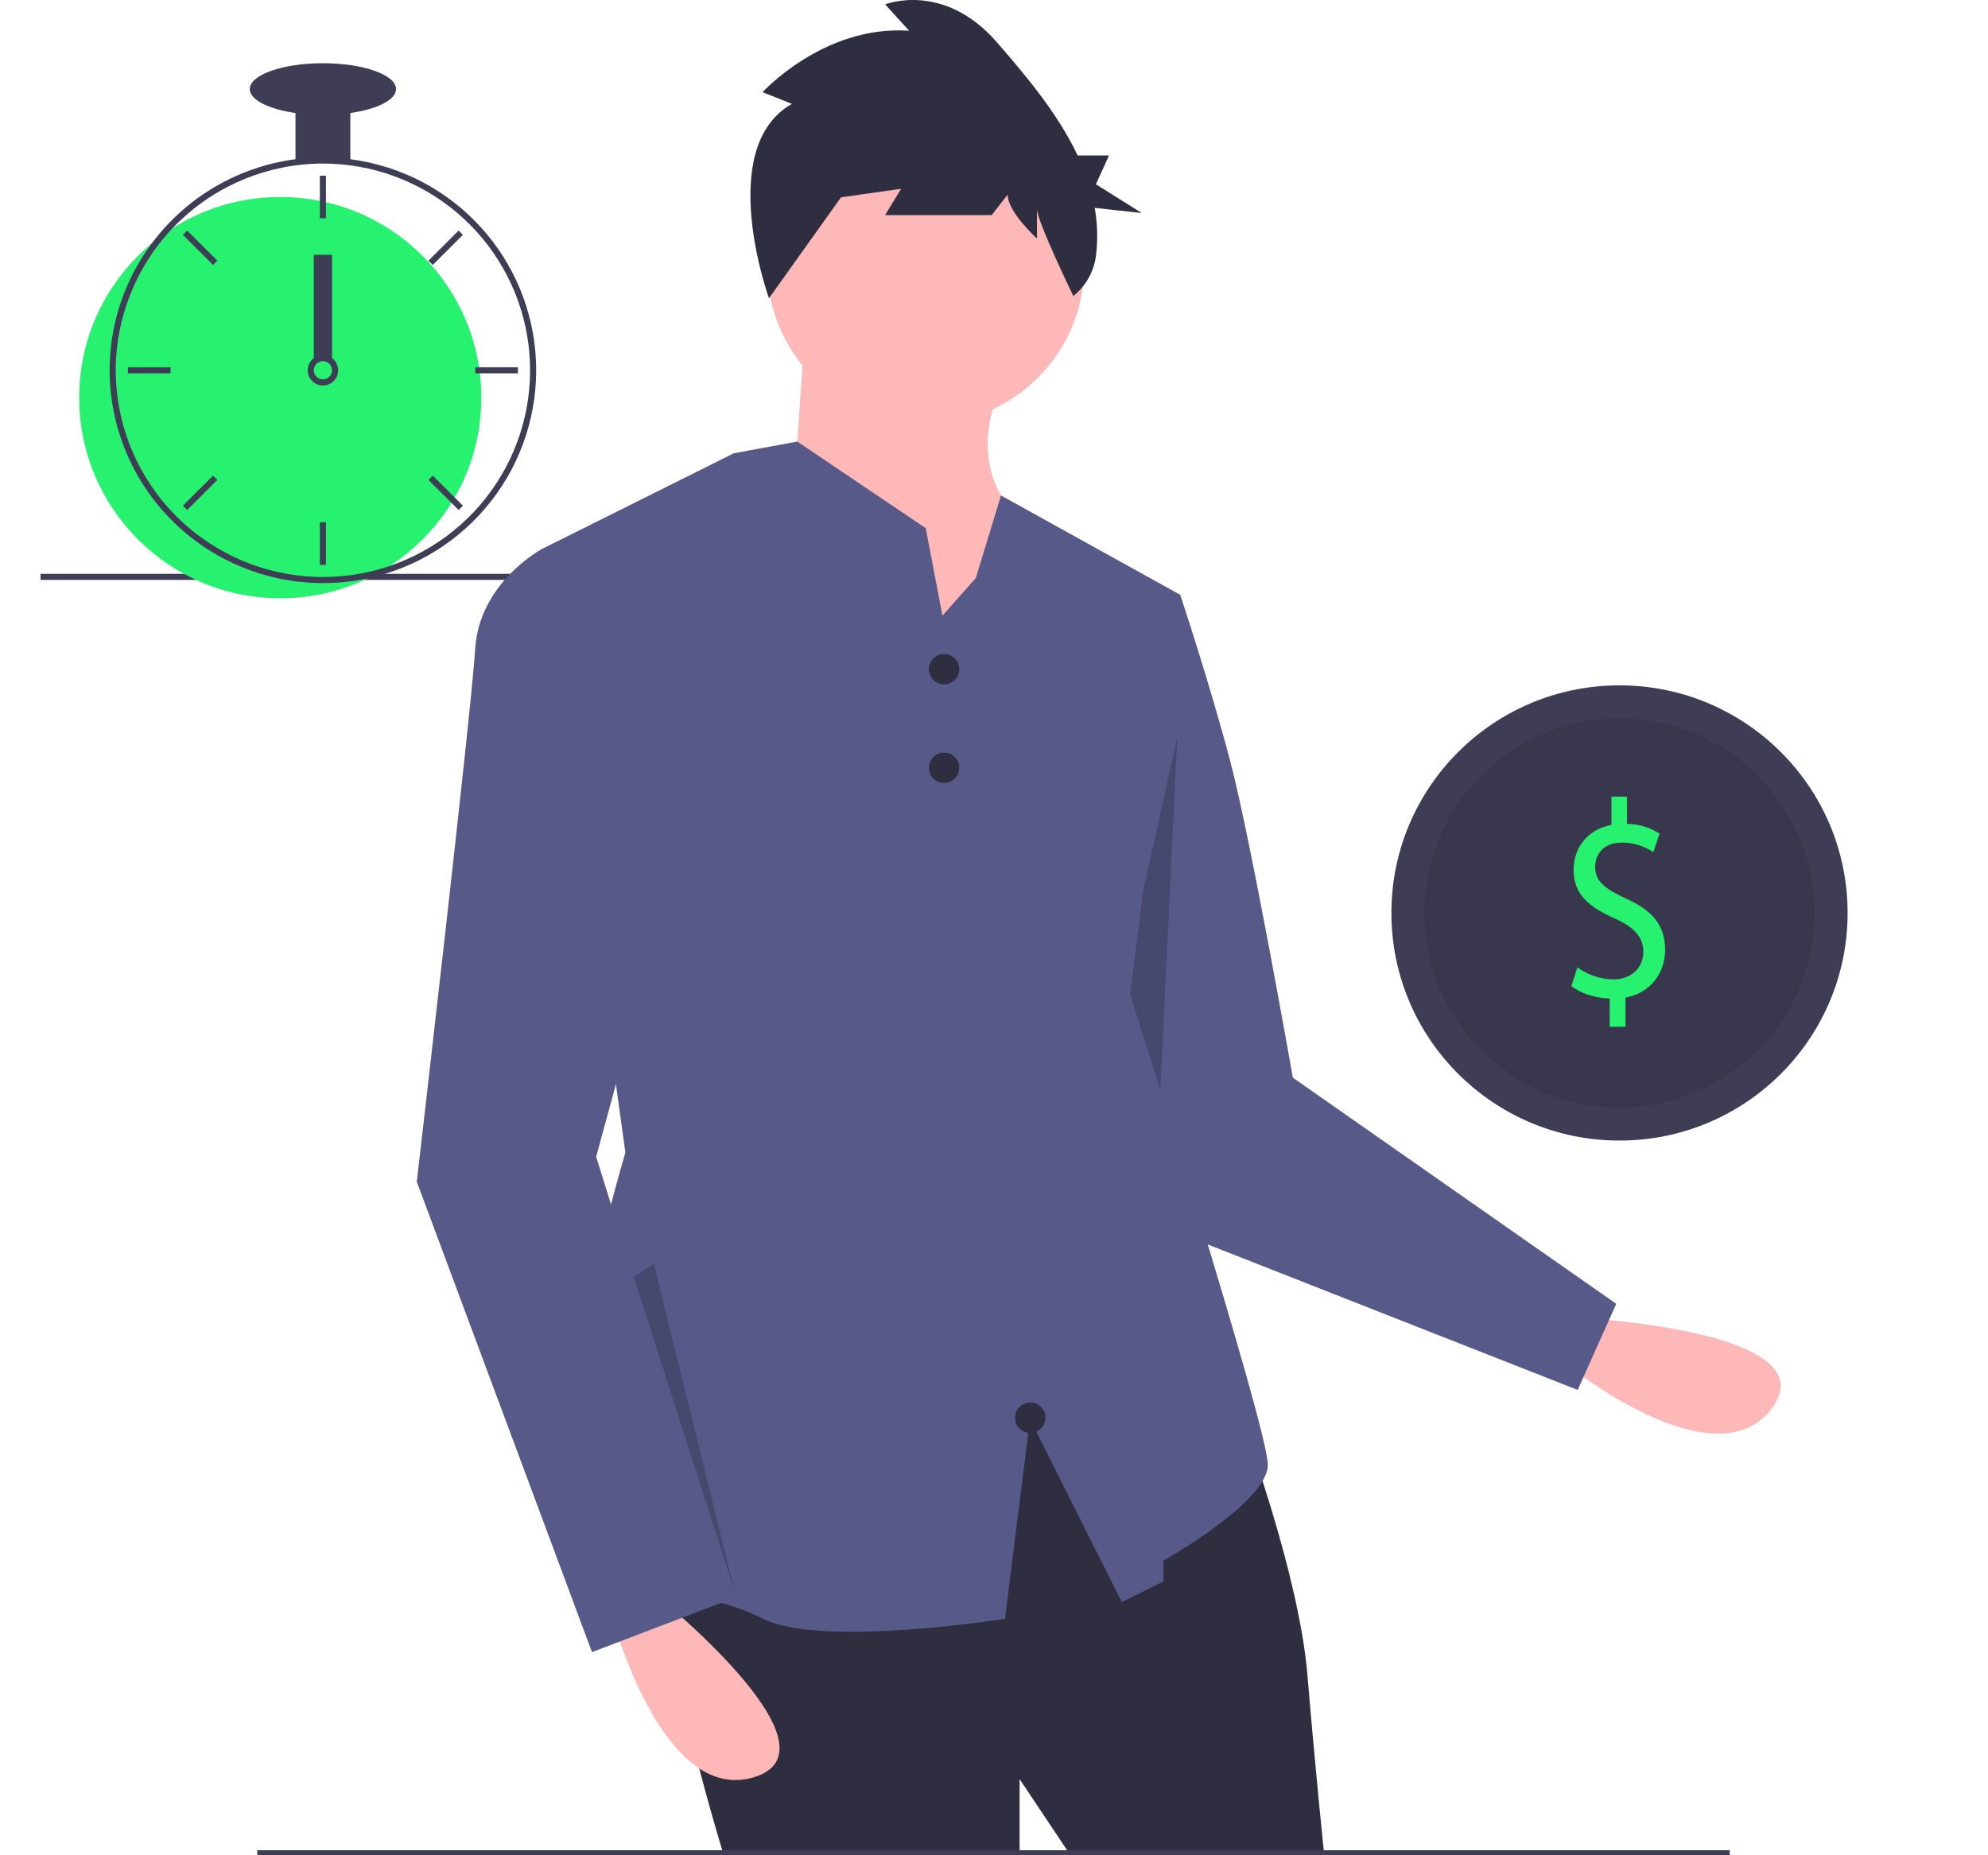 <svg width="180" height="168" viewBox="0 0 180 168" fill="none" xmlns="http://www.w3.org/2000/svg">
<path d="M143.364 119.362C143.364 119.362 165.632 120.511 160.445 127.506C155.258 134.502 141.629 123.403 141.629 123.403L143.364 119.362Z" fill="#FFB8B8"/>
<path d="M102.327 52.729L106.859 53.86C106.859 53.86 109.503 61.775 111.392 68.937C113.28 76.099 117.058 97.585 117.058 97.585L146.341 118.066L142.848 125.863L103.838 110.519L95.15 76.476L102.327 52.729Z" fill="#575A89"/>
<path opacity="0.2" d="M106.591 66.78L104.902 102.084L108.427 112.581L98.101 105.024L106.591 66.78Z" fill="black"/>
<path d="M112.714 129.437C112.714 129.437 117.624 142.63 118.38 151.677C119.135 160.724 119.89 167.886 119.89 167.886H96.85L92.317 161.101V167.886H65.499C65.499 167.886 57.945 143.384 60.966 140.369C63.988 137.353 92.695 124.537 92.695 124.537L112.714 129.437Z" fill="#2F2E41"/>
<path d="M156.617 167.542H23.291V168H156.617V167.542Z" fill="#3F3D56"/>
<path d="M83.819 38.405C91.746 38.405 98.172 31.992 98.172 24.081C98.172 16.17 91.746 9.757 83.819 9.757C75.891 9.757 69.465 16.17 69.465 24.081C69.465 31.992 75.891 38.405 83.819 38.405Z" fill="#FFB8B8"/>
<path d="M72.865 30.112L71.731 46.698L86.085 65.922L93.261 47.829C93.261 47.829 86.84 43.682 90.617 35.013L72.865 30.112Z" fill="#FFB8B8"/>
<path d="M55.533 51.962H3.671V52.512H55.533V51.962Z" fill="#3F3D56"/>
<path d="M114.791 132.641C114.791 136.035 105.348 141.311 105.348 141.311V143.196L101.57 145.08L93.261 128.496L90.996 146.587C90.996 146.587 74.375 149.228 69.088 146.587C63.799 143.949 61.155 145.08 53.601 142.442C46.047 139.804 56.623 104.37 56.623 104.37L49.069 49.713L65.573 41.478L66.442 41.043L68.712 40.626L72.191 39.985L83.818 47.828L84.755 52.729L85.331 55.745L88.35 52.351L90.631 44.865L106.86 53.861L102.328 90.046C102.328 90.046 114.791 129.249 114.791 132.641Z" fill="#575A89"/>
<path d="M59.267 144.326C59.267 144.326 76.642 158.273 68.332 160.912C60.022 163.551 55.49 146.588 55.49 146.588L59.267 144.326Z" fill="#FFB8B8"/>
<path d="M52.846 50.467L49.068 49.713C49.068 49.713 43.403 52.729 43.025 58.76C42.647 64.791 37.737 107.009 37.737 107.009L53.601 149.604L66.443 144.703L53.979 104.747L63.422 70.068L52.846 50.467Z" fill="#575A89"/>
<path d="M85.479 61.97C86.24 61.97 86.856 61.355 86.856 60.596C86.856 59.837 86.24 59.222 85.479 59.222C84.719 59.222 84.103 59.837 84.103 60.596C84.103 61.355 84.719 61.97 85.479 61.97Z" fill="#2F2E41"/>
<path d="M85.479 70.902C86.24 70.902 86.856 70.287 86.856 69.528C86.856 68.769 86.24 68.154 85.479 68.154C84.719 68.154 84.103 68.769 84.103 69.528C84.103 70.287 84.719 70.902 85.479 70.902Z" fill="#2F2E41"/>
<path d="M93.282 129.756C94.042 129.756 94.659 129.141 94.659 128.382C94.659 127.623 94.042 127.008 93.282 127.008C92.521 127.008 91.905 127.623 91.905 128.382C91.905 129.141 92.521 129.756 93.282 129.756Z" fill="#2F2E41"/>
<path d="M71.7 9.407L69.047 8.347C69.047 8.347 74.595 2.252 82.314 2.782L80.143 0.396C80.143 0.396 85.449 -1.724 90.273 3.842C92.809 6.767 95.743 10.206 97.573 14.08H100.414L99.228 16.686L103.379 19.292L99.119 18.823C99.372 20.25 99.411 21.707 99.234 23.146C99.051 24.585 98.316 25.897 97.182 26.805C97.182 26.805 93.891 20.007 93.891 18.947V21.597C93.891 21.597 91.238 19.212 91.238 17.622L89.791 19.477H80.143L81.59 17.092L76.042 17.887L78.213 14.972L69.624 27.01C69.624 27.01 64.705 13.382 71.7 9.407Z" fill="#2F2E41"/>
<path d="M146.635 103.282C158.041 103.282 167.288 94.054 167.288 82.671C167.288 71.288 158.041 62.06 146.635 62.06C135.229 62.06 125.982 71.288 125.982 82.671C125.982 94.054 135.229 103.282 146.635 103.282Z" fill="#3F3D56"/>
<path opacity="0.1" d="M146.635 100.304C156.394 100.304 164.305 92.41 164.305 82.671C164.305 72.932 156.394 65.038 146.635 65.038C136.876 65.038 128.965 72.932 128.965 82.671C128.965 92.41 136.876 100.304 146.635 100.304Z" fill="black"/>
<path d="M145.748 92.976V90.412C144.432 90.387 143.069 89.93 142.275 89.296L142.82 87.595C143.764 88.291 144.909 88.674 146.089 88.686C147.701 88.686 148.79 87.646 148.79 86.199C148.79 84.803 147.905 83.94 146.225 83.178C143.909 82.163 142.479 80.995 142.479 78.787C142.479 76.68 143.819 75.081 145.907 74.7V72.137H147.315V74.599C148.364 74.613 149.388 74.921 150.266 75.487L149.698 77.163C148.856 76.595 147.858 76.294 146.838 76.299C145.09 76.299 144.432 77.467 144.432 78.483C144.432 79.802 145.272 80.462 147.247 81.376C149.585 82.442 150.765 83.762 150.765 86.021C150.765 88.026 149.517 89.905 147.179 90.336V92.976H145.748Z" fill="#27F26F"/>
<path opacity="0.2" d="M57.37 115.618L66.548 144.228L59.205 114.458L57.37 115.618Z" fill="black"/>
<path d="M25.376 54.177C35.431 54.177 43.582 46.042 43.582 36.008C43.582 25.973 35.431 17.838 25.376 17.838C15.32 17.838 7.169 25.973 7.169 36.008C7.169 46.042 15.32 54.177 25.376 54.177Z" fill="#27F26F"/>
<path d="M31.72 14.416C30.072 14.207 28.403 14.207 26.755 14.416C23.082 14.897 19.625 16.42 16.793 18.803C13.962 21.186 11.875 24.33 10.78 27.861C10.282 29.471 10 31.139 9.941 32.822C9.933 33.056 9.927 33.293 9.927 33.53C9.932 38.639 11.969 43.538 15.589 47.151C19.209 50.763 24.118 52.795 29.237 52.8C29.648 52.8 30.059 52.787 30.465 52.762C31.417 52.702 32.363 52.572 33.295 52.371C37.748 51.416 41.718 48.921 44.506 45.327C47.294 41.733 48.719 37.272 48.531 32.731C48.343 28.191 46.552 23.862 43.476 20.511C40.4 17.16 36.236 15.001 31.72 14.416H31.72ZM35.281 51.253H35.279C33.724 51.783 32.105 52.104 30.465 52.209C30.059 52.236 29.648 52.25 29.237 52.25C24.264 52.244 19.496 50.27 15.98 46.76C12.463 43.251 10.485 38.493 10.479 33.53C10.479 33.293 10.485 33.056 10.493 32.822C10.682 27.986 12.739 23.41 16.233 20.052C19.727 16.695 24.387 14.816 29.237 14.81C33.681 14.81 37.981 16.385 41.37 19.253C44.76 22.122 47.018 26.099 47.744 30.474C48.47 34.849 47.615 39.34 45.333 43.145C43.05 46.951 39.489 49.824 35.281 51.253H35.281Z" fill="#3F3D56"/>
<path d="M29.513 15.911H28.961V19.765H29.513V15.911Z" fill="#3F3D56"/>
<path d="M16.949 20.877L16.559 21.266L19.29 23.991L19.68 23.602L16.949 20.877Z" fill="#3F3D56"/>
<path d="M11.582 33.255V33.805H15.444V33.255H11.582Z" fill="#3F3D56"/>
<path d="M16.559 45.794L16.949 46.183L19.68 43.458L19.29 43.068L16.559 45.794Z" fill="#3F3D56"/>
<path d="M38.795 23.602L39.185 23.991L41.916 21.266L41.526 20.877L38.795 23.602Z" fill="#3F3D56"/>
<path d="M43.03 33.255V33.805H46.892V33.255H43.03Z" fill="#3F3D56"/>
<path d="M39.185 43.068L38.795 43.458L41.526 46.183L41.916 45.794L39.185 43.068Z" fill="#3F3D56"/>
<path d="M29.513 47.294H28.961V51.149H29.513V47.294Z" fill="#3F3D56"/>
<path d="M30.065 32.429C29.826 32.25 29.536 32.153 29.237 32.153C28.939 32.153 28.649 32.25 28.41 32.429C28.246 32.553 28.112 32.71 28.015 32.891C27.893 33.124 27.84 33.387 27.863 33.649C27.886 33.91 27.983 34.16 28.144 34.369C28.304 34.577 28.521 34.735 28.769 34.825C29.017 34.914 29.285 34.931 29.541 34.873C29.798 34.815 30.033 34.684 30.218 34.498C30.404 34.311 30.531 34.075 30.586 33.818C30.641 33.561 30.622 33.293 30.529 33.047C30.437 32.801 30.276 32.586 30.065 32.429H30.065ZM29.237 34.356C29.018 34.355 28.808 34.268 28.653 34.113C28.498 33.958 28.41 33.749 28.41 33.53C28.411 33.363 28.462 33.2 28.556 33.062C28.637 32.945 28.747 32.851 28.875 32.789C29.002 32.727 29.144 32.699 29.286 32.707C29.428 32.715 29.566 32.761 29.685 32.838C29.805 32.915 29.902 33.021 29.968 33.147C30.035 33.272 30.067 33.413 30.063 33.555C30.059 33.697 30.018 33.835 29.944 33.957C29.871 34.078 29.767 34.179 29.643 34.249C29.52 34.319 29.38 34.355 29.237 34.356V34.356Z" fill="#3F3D56"/>
<path d="M31.72 9.579H26.755V14.535H31.72V9.579Z" fill="#3F3D56"/>
<path d="M29.237 10.405C32.894 10.405 35.858 9.357 35.858 8.065C35.858 6.773 32.894 5.725 29.237 5.725C25.581 5.725 22.617 6.773 22.617 8.065C22.617 9.357 25.581 10.405 29.237 10.405Z" fill="#3F3D56"/>
<path d="M30.065 23.069H28.41V32.429H30.065V23.069Z" fill="#3F3D56"/>
</svg>
